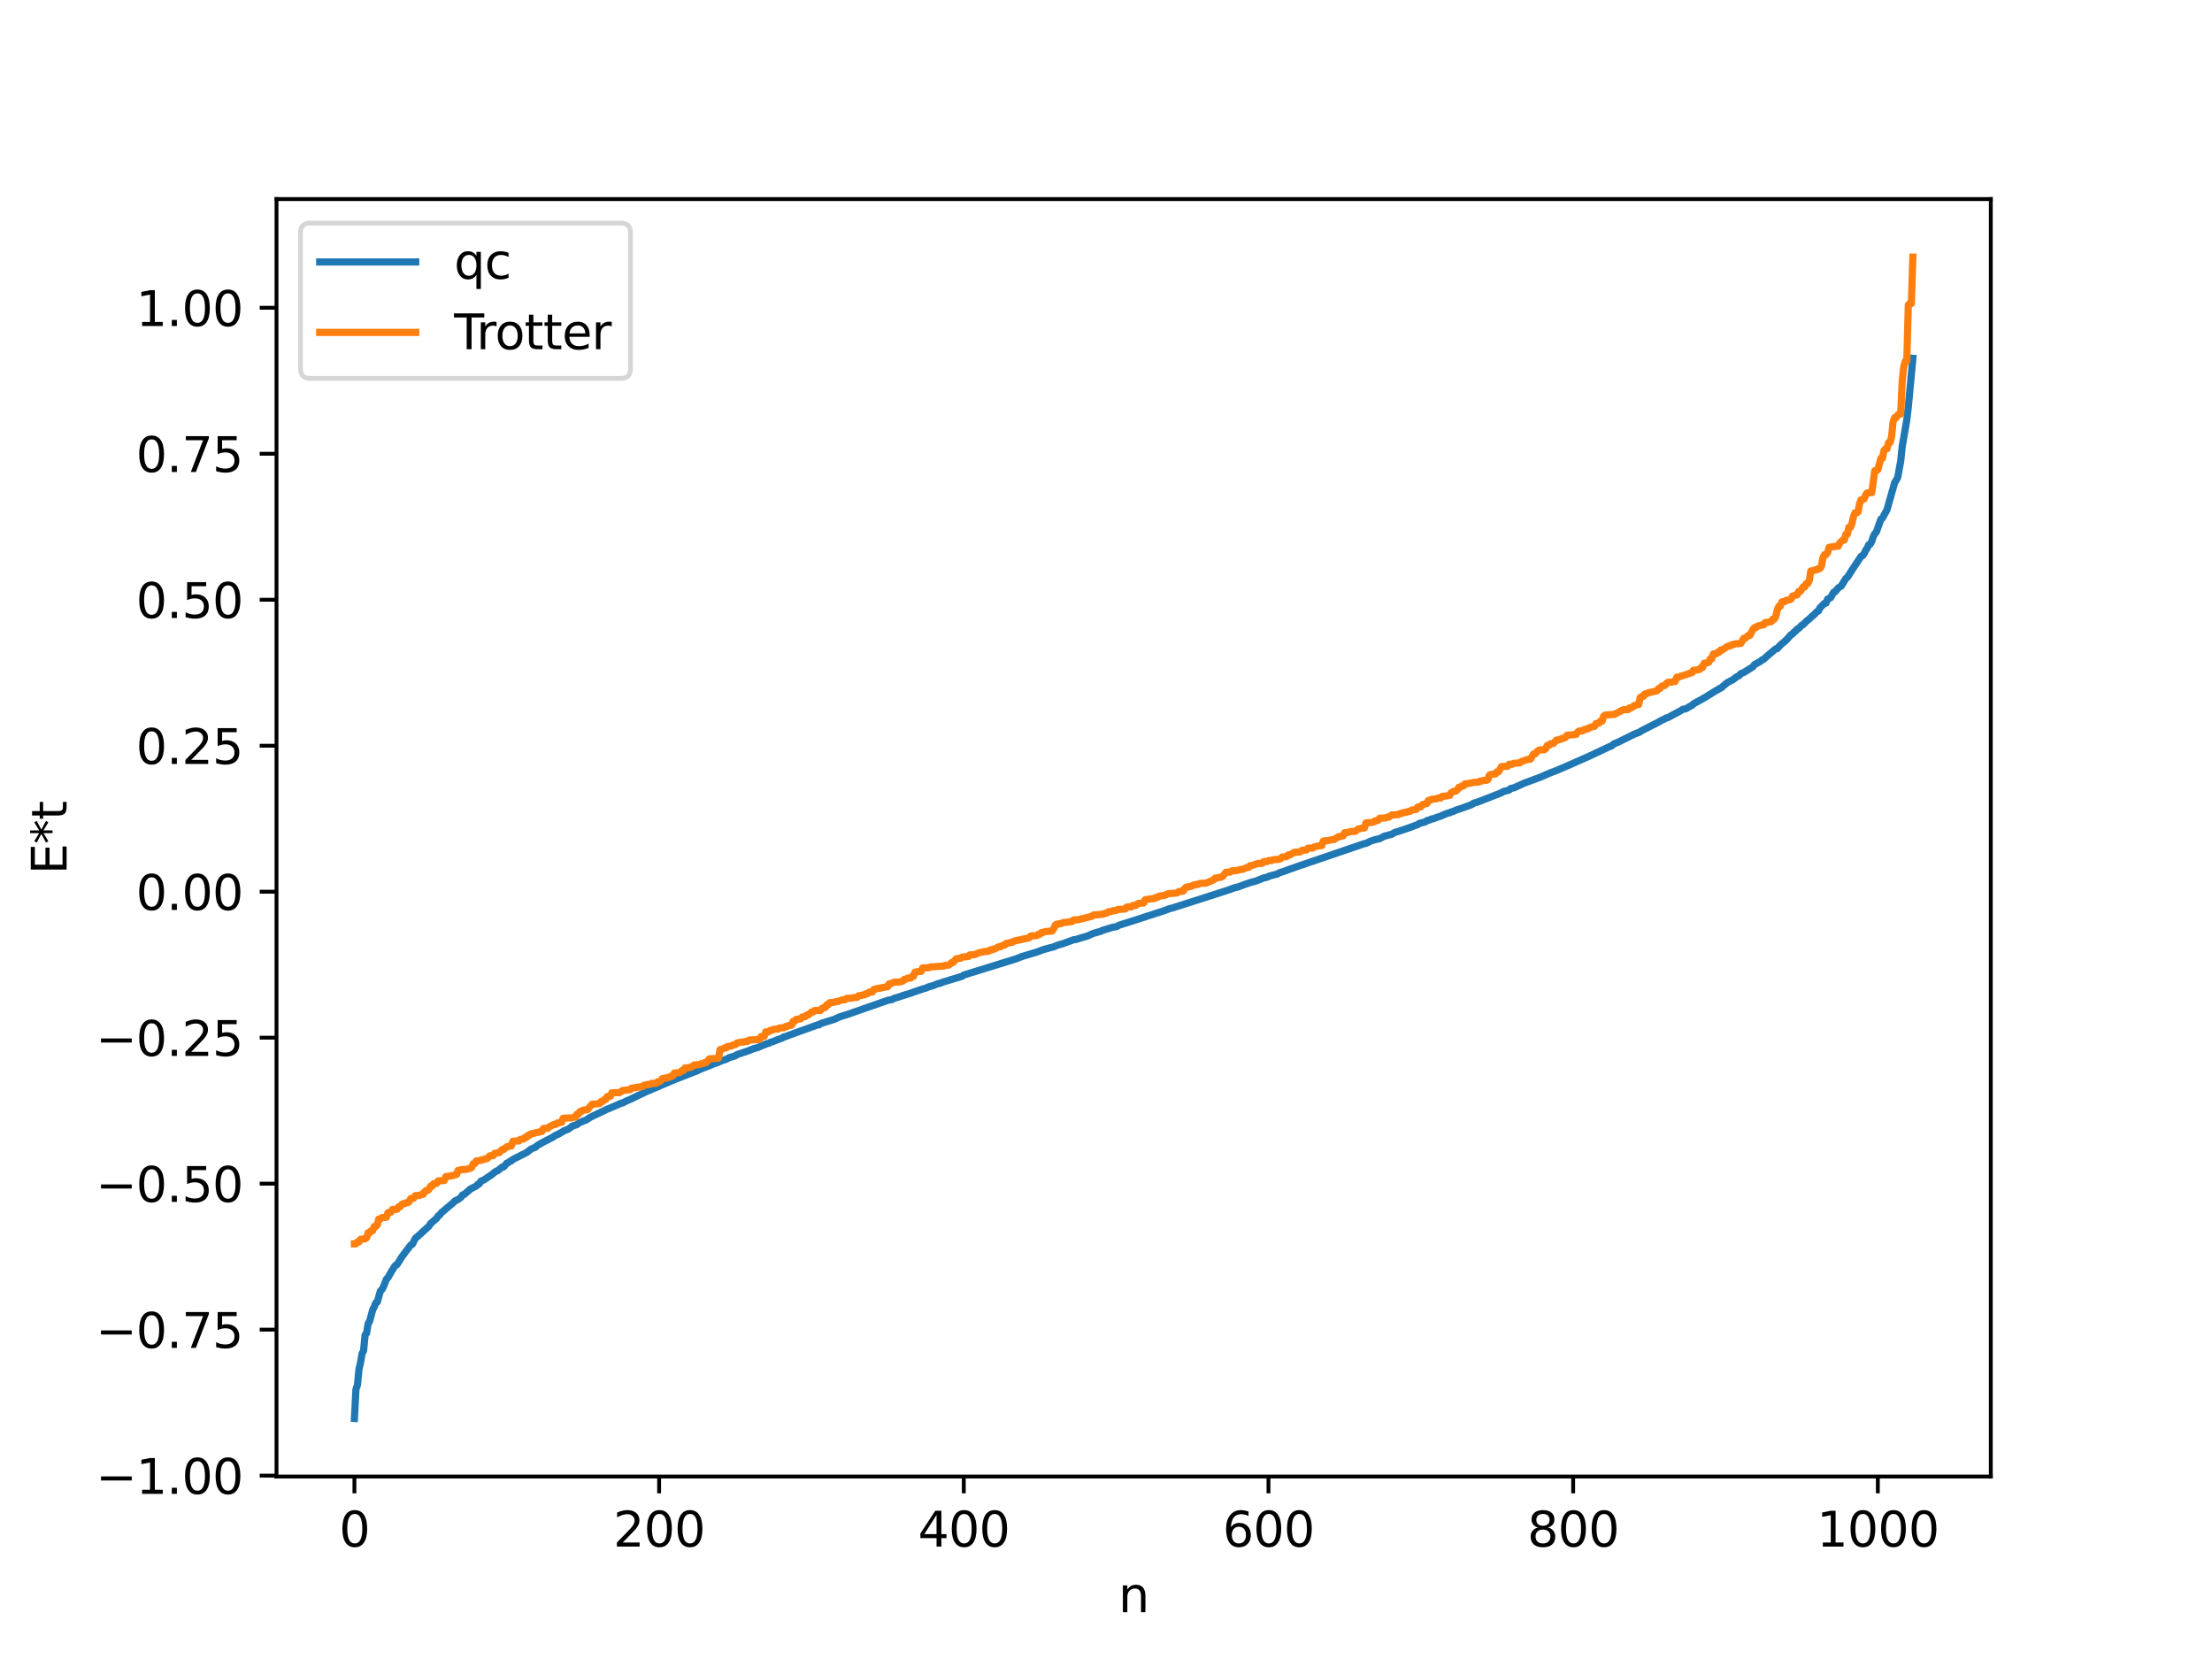 <?xml version="1.0" encoding="utf-8" standalone="no"?>
<!DOCTYPE svg PUBLIC "-//W3C//DTD SVG 1.1//EN"
  "http://www.w3.org/Graphics/SVG/1.1/DTD/svg11.dtd">
<svg xmlns:xlink="http://www.w3.org/1999/xlink" width="460.8pt" height="345.6pt" viewBox="0 0 460.8 345.6" xmlns="http://www.w3.org/2000/svg" version="1.1">
 <defs>
  <style type="text/css">*{stroke-linejoin: round; stroke-linecap: butt}</style>
 </defs>
 <g id="figure_1">
  <g id="patch_1">
   <path d="M 0 345.6 
L 460.8 345.6 
L 460.8 0 
L 0 0 
z
" style="fill: #ffffff"/>
  </g>
  <g id="axes_1">
   <g id="patch_2">
    <path d="M 57.6 307.584 
L 414.72 307.584 
L 414.72 41.472 
L 57.6 41.472 
z
" style="fill: #ffffff"/>
   </g>
   <g id="matplotlib.axis_1">
    <g id="xtick_1">
     <g id="line2d_1">
      <defs>
       <path id="m8818d20303" d="M 0 0 
L 0 3.5 
" style="stroke: #000000; stroke-width: 0.8"/>
      </defs>
      <g>
       <use xlink:href="#m8818d20303" x="73.833" y="307.584" style="stroke: #000000; stroke-width: 0.8"/>
      </g>
     </g>
     <g id="text_1">
      <!-- 0 -->
      <g transform="translate(70.651 322.182) scale(0.1 -0.1)">
       <defs>
        <path id="DejaVuSans-30" d="M 2034 4250 
Q 1547 4250 1301 3770 
Q 1056 3291 1056 2328 
Q 1056 1369 1301 889 
Q 1547 409 2034 409 
Q 2525 409 2770 889 
Q 3016 1369 3016 2328 
Q 3016 3291 2770 3770 
Q 2525 4250 2034 4250 
z
M 2034 4750 
Q 2819 4750 3233 4129 
Q 3647 3509 3647 2328 
Q 3647 1150 3233 529 
Q 2819 -91 2034 -91 
Q 1250 -91 836 529 
Q 422 1150 422 2328 
Q 422 3509 836 4129 
Q 1250 4750 2034 4750 
z
" transform="scale(0.016)"/>
       </defs>
       <use xlink:href="#DejaVuSans-30"/>
      </g>
     </g>
    </g>
    <g id="xtick_2">
     <g id="line2d_2">
      <g>
       <use xlink:href="#m8818d20303" x="137.304" y="307.584" style="stroke: #000000; stroke-width: 0.8"/>
      </g>
     </g>
     <g id="text_2">
      <!-- 200 -->
      <g transform="translate(127.76 322.182) scale(0.1 -0.1)">
       <defs>
        <path id="DejaVuSans-32" d="M 1228 531 
L 3431 531 
L 3431 0 
L 469 0 
L 469 531 
Q 828 903 1448 1529 
Q 2069 2156 2228 2338 
Q 2531 2678 2651 2914 
Q 2772 3150 2772 3378 
Q 2772 3750 2511 3984 
Q 2250 4219 1831 4219 
Q 1534 4219 1204 4116 
Q 875 4013 500 3803 
L 500 4441 
Q 881 4594 1212 4672 
Q 1544 4750 1819 4750 
Q 2544 4750 2975 4387 
Q 3406 4025 3406 3419 
Q 3406 3131 3298 2873 
Q 3191 2616 2906 2266 
Q 2828 2175 2409 1742 
Q 1991 1309 1228 531 
z
" transform="scale(0.016)"/>
       </defs>
       <use xlink:href="#DejaVuSans-32"/>
       <use xlink:href="#DejaVuSans-30" x="63.623"/>
       <use xlink:href="#DejaVuSans-30" x="127.246"/>
      </g>
     </g>
    </g>
    <g id="xtick_3">
     <g id="line2d_3">
      <g>
       <use xlink:href="#m8818d20303" x="200.775" y="307.584" style="stroke: #000000; stroke-width: 0.8"/>
      </g>
     </g>
     <g id="text_3">
      <!-- 400 -->
      <g transform="translate(191.231 322.182) scale(0.1 -0.1)">
       <defs>
        <path id="DejaVuSans-34" d="M 2419 4116 
L 825 1625 
L 2419 1625 
L 2419 4116 
z
M 2253 4666 
L 3047 4666 
L 3047 1625 
L 3713 1625 
L 3713 1100 
L 3047 1100 
L 3047 0 
L 2419 0 
L 2419 1100 
L 313 1100 
L 313 1709 
L 2253 4666 
z
" transform="scale(0.016)"/>
       </defs>
       <use xlink:href="#DejaVuSans-34"/>
       <use xlink:href="#DejaVuSans-30" x="63.623"/>
       <use xlink:href="#DejaVuSans-30" x="127.246"/>
      </g>
     </g>
    </g>
    <g id="xtick_4">
     <g id="line2d_4">
      <g>
       <use xlink:href="#m8818d20303" x="264.246" y="307.584" style="stroke: #000000; stroke-width: 0.8"/>
      </g>
     </g>
     <g id="text_4">
      <!-- 600 -->
      <g transform="translate(254.702 322.182) scale(0.1 -0.1)">
       <defs>
        <path id="DejaVuSans-36" d="M 2113 2584 
Q 1688 2584 1439 2293 
Q 1191 2003 1191 1497 
Q 1191 994 1439 701 
Q 1688 409 2113 409 
Q 2538 409 2786 701 
Q 3034 994 3034 1497 
Q 3034 2003 2786 2293 
Q 2538 2584 2113 2584 
z
M 3366 4563 
L 3366 3988 
Q 3128 4100 2886 4159 
Q 2644 4219 2406 4219 
Q 1781 4219 1451 3797 
Q 1122 3375 1075 2522 
Q 1259 2794 1537 2939 
Q 1816 3084 2150 3084 
Q 2853 3084 3261 2657 
Q 3669 2231 3669 1497 
Q 3669 778 3244 343 
Q 2819 -91 2113 -91 
Q 1303 -91 875 529 
Q 447 1150 447 2328 
Q 447 3434 972 4092 
Q 1497 4750 2381 4750 
Q 2619 4750 2861 4703 
Q 3103 4656 3366 4563 
z
" transform="scale(0.016)"/>
       </defs>
       <use xlink:href="#DejaVuSans-36"/>
       <use xlink:href="#DejaVuSans-30" x="63.623"/>
       <use xlink:href="#DejaVuSans-30" x="127.246"/>
      </g>
     </g>
    </g>
    <g id="xtick_5">
     <g id="line2d_5">
      <g>
       <use xlink:href="#m8818d20303" x="327.717" y="307.584" style="stroke: #000000; stroke-width: 0.8"/>
      </g>
     </g>
     <g id="text_5">
      <!-- 800 -->
      <g transform="translate(318.173 322.182) scale(0.1 -0.1)">
       <defs>
        <path id="DejaVuSans-38" d="M 2034 2216 
Q 1584 2216 1326 1975 
Q 1069 1734 1069 1313 
Q 1069 891 1326 650 
Q 1584 409 2034 409 
Q 2484 409 2743 651 
Q 3003 894 3003 1313 
Q 3003 1734 2745 1975 
Q 2488 2216 2034 2216 
z
M 1403 2484 
Q 997 2584 770 2862 
Q 544 3141 544 3541 
Q 544 4100 942 4425 
Q 1341 4750 2034 4750 
Q 2731 4750 3128 4425 
Q 3525 4100 3525 3541 
Q 3525 3141 3298 2862 
Q 3072 2584 2669 2484 
Q 3125 2378 3379 2068 
Q 3634 1759 3634 1313 
Q 3634 634 3220 271 
Q 2806 -91 2034 -91 
Q 1263 -91 848 271 
Q 434 634 434 1313 
Q 434 1759 690 2068 
Q 947 2378 1403 2484 
z
M 1172 3481 
Q 1172 3119 1398 2916 
Q 1625 2713 2034 2713 
Q 2441 2713 2670 2916 
Q 2900 3119 2900 3481 
Q 2900 3844 2670 4047 
Q 2441 4250 2034 4250 
Q 1625 4250 1398 4047 
Q 1172 3844 1172 3481 
z
" transform="scale(0.016)"/>
       </defs>
       <use xlink:href="#DejaVuSans-38"/>
       <use xlink:href="#DejaVuSans-30" x="63.623"/>
       <use xlink:href="#DejaVuSans-30" x="127.246"/>
      </g>
     </g>
    </g>
    <g id="xtick_6">
     <g id="line2d_6">
      <g>
       <use xlink:href="#m8818d20303" x="391.188" y="307.584" style="stroke: #000000; stroke-width: 0.8"/>
      </g>
     </g>
     <g id="text_6">
      <!-- 1000 -->
      <g transform="translate(378.463 322.182) scale(0.1 -0.1)">
       <defs>
        <path id="DejaVuSans-31" d="M 794 531 
L 1825 531 
L 1825 4091 
L 703 3866 
L 703 4441 
L 1819 4666 
L 2450 4666 
L 2450 531 
L 3481 531 
L 3481 0 
L 794 0 
L 794 531 
z
" transform="scale(0.016)"/>
       </defs>
       <use xlink:href="#DejaVuSans-31"/>
       <use xlink:href="#DejaVuSans-30" x="63.623"/>
       <use xlink:href="#DejaVuSans-30" x="127.246"/>
       <use xlink:href="#DejaVuSans-30" x="190.869"/>
      </g>
     </g>
    </g>
    <g id="text_7">
     <!-- n -->
     <g transform="translate(232.991 335.861) scale(0.1 -0.1)">
      <defs>
       <path id="DejaVuSans-6e" d="M 3513 2113 
L 3513 0 
L 2938 0 
L 2938 2094 
Q 2938 2591 2744 2837 
Q 2550 3084 2163 3084 
Q 1697 3084 1428 2787 
Q 1159 2491 1159 1978 
L 1159 0 
L 581 0 
L 581 3500 
L 1159 3500 
L 1159 2956 
Q 1366 3272 1645 3428 
Q 1925 3584 2291 3584 
Q 2894 3584 3203 3211 
Q 3513 2838 3513 2113 
z
" transform="scale(0.016)"/>
      </defs>
      <use xlink:href="#DejaVuSans-6e"/>
     </g>
    </g>
   </g>
   <g id="matplotlib.axis_2">
    <g id="ytick_1">
     <g id="line2d_7">
      <defs>
       <path id="m21be78adcc" d="M 0 0 
L -3.5 0 
" style="stroke: #000000; stroke-width: 0.8"/>
      </defs>
      <g>
       <use xlink:href="#m21be78adcc" x="57.6" y="307.398" style="stroke: #000000; stroke-width: 0.8"/>
      </g>
     </g>
     <g id="text_8">
      <!-- −1.00 -->
      <g transform="translate(19.955 311.197) scale(0.1 -0.1)">
       <defs>
        <path id="DejaVuSans-2212" d="M 678 2272 
L 4684 2272 
L 4684 1741 
L 678 1741 
L 678 2272 
z
" transform="scale(0.016)"/>
        <path id="DejaVuSans-2e" d="M 684 794 
L 1344 794 
L 1344 0 
L 684 0 
L 684 794 
z
" transform="scale(0.016)"/>
       </defs>
       <use xlink:href="#DejaVuSans-2212"/>
       <use xlink:href="#DejaVuSans-31" x="83.789"/>
       <use xlink:href="#DejaVuSans-2e" x="147.412"/>
       <use xlink:href="#DejaVuSans-30" x="179.199"/>
       <use xlink:href="#DejaVuSans-30" x="242.822"/>
      </g>
     </g>
    </g>
    <g id="ytick_2">
     <g id="line2d_8">
      <g>
       <use xlink:href="#m21be78adcc" x="57.6" y="276.988" style="stroke: #000000; stroke-width: 0.8"/>
      </g>
     </g>
     <g id="text_9">
      <!-- −0.75 -->
      <g transform="translate(19.955 280.787) scale(0.1 -0.1)">
       <defs>
        <path id="DejaVuSans-37" d="M 525 4666 
L 3525 4666 
L 3525 4397 
L 1831 0 
L 1172 0 
L 2766 4134 
L 525 4134 
L 525 4666 
z
" transform="scale(0.016)"/>
        <path id="DejaVuSans-35" d="M 691 4666 
L 3169 4666 
L 3169 4134 
L 1269 4134 
L 1269 2991 
Q 1406 3038 1543 3061 
Q 1681 3084 1819 3084 
Q 2600 3084 3056 2656 
Q 3513 2228 3513 1497 
Q 3513 744 3044 326 
Q 2575 -91 1722 -91 
Q 1428 -91 1123 -41 
Q 819 9 494 109 
L 494 744 
Q 775 591 1075 516 
Q 1375 441 1709 441 
Q 2250 441 2565 725 
Q 2881 1009 2881 1497 
Q 2881 1984 2565 2268 
Q 2250 2553 1709 2553 
Q 1456 2553 1204 2497 
Q 953 2441 691 2322 
L 691 4666 
z
" transform="scale(0.016)"/>
       </defs>
       <use xlink:href="#DejaVuSans-2212"/>
       <use xlink:href="#DejaVuSans-30" x="83.789"/>
       <use xlink:href="#DejaVuSans-2e" x="147.412"/>
       <use xlink:href="#DejaVuSans-37" x="179.199"/>
       <use xlink:href="#DejaVuSans-35" x="242.822"/>
      </g>
     </g>
    </g>
    <g id="ytick_3">
     <g id="line2d_9">
      <g>
       <use xlink:href="#m21be78adcc" x="57.6" y="246.577" style="stroke: #000000; stroke-width: 0.8"/>
      </g>
     </g>
     <g id="text_10">
      <!-- −0.50 -->
      <g transform="translate(19.955 250.377) scale(0.1 -0.1)">
       <use xlink:href="#DejaVuSans-2212"/>
       <use xlink:href="#DejaVuSans-30" x="83.789"/>
       <use xlink:href="#DejaVuSans-2e" x="147.412"/>
       <use xlink:href="#DejaVuSans-35" x="179.199"/>
       <use xlink:href="#DejaVuSans-30" x="242.822"/>
      </g>
     </g>
    </g>
    <g id="ytick_4">
     <g id="line2d_10">
      <g>
       <use xlink:href="#m21be78adcc" x="57.6" y="216.167" style="stroke: #000000; stroke-width: 0.8"/>
      </g>
     </g>
     <g id="text_11">
      <!-- −0.25 -->
      <g transform="translate(19.955 219.966) scale(0.1 -0.1)">
       <use xlink:href="#DejaVuSans-2212"/>
       <use xlink:href="#DejaVuSans-30" x="83.789"/>
       <use xlink:href="#DejaVuSans-2e" x="147.412"/>
       <use xlink:href="#DejaVuSans-32" x="179.199"/>
       <use xlink:href="#DejaVuSans-35" x="242.822"/>
      </g>
     </g>
    </g>
    <g id="ytick_5">
     <g id="line2d_11">
      <g>
       <use xlink:href="#m21be78adcc" x="57.6" y="185.757" style="stroke: #000000; stroke-width: 0.8"/>
      </g>
     </g>
     <g id="text_12">
      <!-- 0.00 -->
      <g transform="translate(28.334 189.556) scale(0.1 -0.1)">
       <use xlink:href="#DejaVuSans-30"/>
       <use xlink:href="#DejaVuSans-2e" x="63.623"/>
       <use xlink:href="#DejaVuSans-30" x="95.41"/>
       <use xlink:href="#DejaVuSans-30" x="159.033"/>
      </g>
     </g>
    </g>
    <g id="ytick_6">
     <g id="line2d_12">
      <g>
       <use xlink:href="#m21be78adcc" x="57.6" y="155.347" style="stroke: #000000; stroke-width: 0.8"/>
      </g>
     </g>
     <g id="text_13">
      <!-- 0.25 -->
      <g transform="translate(28.334 159.146) scale(0.1 -0.1)">
       <use xlink:href="#DejaVuSans-30"/>
       <use xlink:href="#DejaVuSans-2e" x="63.623"/>
       <use xlink:href="#DejaVuSans-32" x="95.41"/>
       <use xlink:href="#DejaVuSans-35" x="159.033"/>
      </g>
     </g>
    </g>
    <g id="ytick_7">
     <g id="line2d_13">
      <g>
       <use xlink:href="#m21be78adcc" x="57.6" y="124.936" style="stroke: #000000; stroke-width: 0.8"/>
      </g>
     </g>
     <g id="text_14">
      <!-- 0.50 -->
      <g transform="translate(28.334 128.736) scale(0.1 -0.1)">
       <use xlink:href="#DejaVuSans-30"/>
       <use xlink:href="#DejaVuSans-2e" x="63.623"/>
       <use xlink:href="#DejaVuSans-35" x="95.41"/>
       <use xlink:href="#DejaVuSans-30" x="159.033"/>
      </g>
     </g>
    </g>
    <g id="ytick_8">
     <g id="line2d_14">
      <g>
       <use xlink:href="#m21be78adcc" x="57.6" y="94.526" style="stroke: #000000; stroke-width: 0.8"/>
      </g>
     </g>
     <g id="text_15">
      <!-- 0.75 -->
      <g transform="translate(28.334 98.325) scale(0.1 -0.1)">
       <use xlink:href="#DejaVuSans-30"/>
       <use xlink:href="#DejaVuSans-2e" x="63.623"/>
       <use xlink:href="#DejaVuSans-37" x="95.41"/>
       <use xlink:href="#DejaVuSans-35" x="159.033"/>
      </g>
     </g>
    </g>
    <g id="ytick_9">
     <g id="line2d_15">
      <g>
       <use xlink:href="#m21be78adcc" x="57.6" y="64.116" style="stroke: #000000; stroke-width: 0.8"/>
      </g>
     </g>
     <g id="text_16">
      <!-- 1.00 -->
      <g transform="translate(28.334 67.915) scale(0.1 -0.1)">
       <use xlink:href="#DejaVuSans-31"/>
       <use xlink:href="#DejaVuSans-2e" x="63.623"/>
       <use xlink:href="#DejaVuSans-30" x="95.41"/>
       <use xlink:href="#DejaVuSans-30" x="159.033"/>
      </g>
     </g>
    </g>
    <g id="text_17">
     <!-- E*t -->
     <g transform="translate(13.875 182.148) rotate(-90) scale(0.1 -0.1)">
      <defs>
       <path id="DejaVuSans-45" d="M 628 4666 
L 3578 4666 
L 3578 4134 
L 1259 4134 
L 1259 2753 
L 3481 2753 
L 3481 2222 
L 1259 2222 
L 1259 531 
L 3634 531 
L 3634 0 
L 628 0 
L 628 4666 
z
" transform="scale(0.016)"/>
       <path id="DejaVuSans-2a" d="M 3009 3897 
L 1888 3291 
L 3009 2681 
L 2828 2375 
L 1778 3009 
L 1778 1831 
L 1422 1831 
L 1422 3009 
L 372 2375 
L 191 2681 
L 1313 3291 
L 191 3897 
L 372 4206 
L 1422 3572 
L 1422 4750 
L 1778 4750 
L 1778 3572 
L 2828 4206 
L 3009 3897 
z
" transform="scale(0.016)"/>
       <path id="DejaVuSans-74" d="M 1172 4494 
L 1172 3500 
L 2356 3500 
L 2356 3053 
L 1172 3053 
L 1172 1153 
Q 1172 725 1289 603 
Q 1406 481 1766 481 
L 2356 481 
L 2356 0 
L 1766 0 
Q 1100 0 847 248 
Q 594 497 594 1153 
L 594 3053 
L 172 3053 
L 172 3500 
L 594 3500 
L 594 4494 
L 1172 4494 
z
" transform="scale(0.016)"/>
      </defs>
      <use xlink:href="#DejaVuSans-45"/>
      <use xlink:href="#DejaVuSans-2a" x="63.184"/>
      <use xlink:href="#DejaVuSans-74" x="113.184"/>
     </g>
    </g>
   </g>
   <g id="line2d_16">
    <path d="M 73.833 295.488 
L 74.15 289.421 
L 74.467 288.513 
L 74.785 285.218 
L 75.102 283.874 
L 75.42 281.974 
L 75.737 281.408 
L 76.054 278.111 
L 76.372 277.697 
L 76.689 275.721 
L 77.006 275.219 
L 77.641 272.854 
L 77.958 272.258 
L 78.276 271.42 
L 78.593 271.249 
L 79.228 268.966 
L 79.545 268.667 
L 79.862 268.101 
L 80.497 266.482 
L 80.815 266.153 
L 81.449 265.038 
L 82.084 264.009 
L 82.401 263.58 
L 82.719 263.418 
L 83.671 261.89 
L 84.305 261.02 
L 85.575 259.361 
L 85.892 259.207 
L 86.527 257.963 
L 87.162 257.435 
L 89.383 255.405 
L 89.7 254.89 
L 90.97 253.796 
L 91.287 253.288 
L 91.605 253.102 
L 91.922 252.647 
L 94.461 250.512 
L 94.778 250.168 
L 95.413 249.877 
L 96.048 249.412 
L 96.365 248.916 
L 96.682 248.833 
L 97.634 248.027 
L 97.952 247.715 
L 98.904 247.229 
L 99.221 247.074 
L 99.539 246.717 
L 99.856 246.601 
L 100.173 246.068 
L 100.808 245.803 
L 102.395 244.729 
L 103.029 244.213 
L 103.347 243.979 
L 103.664 243.893 
L 104.616 243.117 
L 104.934 243.085 
L 105.568 242.314 
L 105.886 242.2 
L 106.203 241.934 
L 106.52 241.845 
L 106.838 241.532 
L 109.694 240.095 
L 110.646 239.368 
L 111.598 238.959 
L 111.915 238.63 
L 112.867 238.088 
L 115.089 236.93 
L 115.724 236.52 
L 116.358 236.24 
L 117.628 235.503 
L 118.262 235.283 
L 118.897 234.862 
L 119.215 234.577 
L 120.167 234.28 
L 120.801 233.829 
L 121.753 233.441 
L 122.071 233.331 
L 123.023 232.715 
L 126.514 231.057 
L 127.148 230.805 
L 129.37 229.832 
L 129.687 229.78 
L 130.639 229.274 
L 131.274 229.018 
L 133.496 227.959 
L 134.448 227.496 
L 140.477 224.914 
L 145.238 223.064 
L 145.872 222.749 
L 147.777 222.01 
L 149.046 221.461 
L 149.363 221.406 
L 150.315 220.979 
L 151.267 220.676 
L 151.902 220.33 
L 153.172 219.952 
L 153.489 219.708 
L 156.028 218.853 
L 156.98 218.46 
L 157.932 218.195 
L 158.567 217.896 
L 159.201 217.663 
L 159.836 217.383 
L 160.153 217.337 
L 160.471 217.139 
L 161.105 216.95 
L 162.058 216.56 
L 163.01 216.224 
L 163.327 215.985 
L 163.644 215.949 
L 164.279 215.689 
L 169.357 213.847 
L 170.309 213.515 
L 170.626 213.484 
L 170.943 213.231 
L 173.8 212.345 
L 174.752 211.892 
L 175.704 211.574 
L 176.339 211.396 
L 184.907 208.396 
L 185.859 208.214 
L 186.177 208.004 
L 187.129 207.723 
L 188.398 207.294 
L 189.35 207.006 
L 192.206 206.02 
L 192.841 205.849 
L 193.476 205.572 
L 194.428 205.313 
L 195.38 204.912 
L 195.697 204.889 
L 196.332 204.619 
L 200.458 203.362 
L 200.775 203.114 
L 211.565 199.775 
L 212.834 199.275 
L 216.008 198.33 
L 217.277 197.842 
L 218.864 197.401 
L 219.499 197.247 
L 220.134 196.966 
L 220.768 196.757 
L 221.403 196.591 
L 223.624 195.779 
L 224.259 195.681 
L 224.894 195.468 
L 226.481 195.008 
L 227.75 194.446 
L 229.02 194.086 
L 229.337 194.006 
L 229.654 193.809 
L 230.289 193.627 
L 230.924 193.427 
L 231.876 193.146 
L 232.51 193.072 
L 233.145 192.729 
L 237.271 191.427 
L 238.223 191.105 
L 242.666 189.667 
L 243.618 189.293 
L 244.253 189.143 
L 255.36 185.581 
L 256.312 185.252 
L 257.264 184.909 
L 257.899 184.773 
L 259.486 184.182 
L 260.755 183.759 
L 261.39 183.625 
L 263.294 182.877 
L 263.929 182.737 
L 264.563 182.461 
L 266.15 182.058 
L 266.467 181.834 
L 267.42 181.53 
L 268.372 181.177 
L 270.593 180.391 
L 284.239 175.739 
L 284.557 175.699 
L 285.509 175.225 
L 286.461 174.912 
L 287.413 174.709 
L 288.365 174.201 
L 289 174.032 
L 289.952 173.78 
L 290.586 173.406 
L 291.539 173.122 
L 293.76 172.369 
L 295.029 171.884 
L 295.347 171.784 
L 295.664 171.522 
L 296.934 171.213 
L 297.251 170.944 
L 297.886 170.797 
L 298.203 170.598 
L 298.52 170.587 
L 299.155 170.332 
L 300.107 170.016 
L 301.059 169.598 
L 301.694 169.35 
L 302.011 169.324 
L 302.329 169.132 
L 302.646 169.076 
L 303.281 168.766 
L 304.233 168.467 
L 306.454 167.663 
L 307.089 167.282 
L 307.724 167.118 
L 312.801 165.136 
L 313.119 164.917 
L 314.388 164.566 
L 314.705 164.254 
L 315.34 164.133 
L 317.562 163.128 
L 319.466 162.427 
L 321.053 161.831 
L 322.322 161.265 
L 323.274 160.875 
L 323.909 160.65 
L 327.082 159.291 
L 331.208 157.46 
L 335.334 155.514 
L 335.651 155.43 
L 336.286 154.918 
L 336.92 154.684 
L 340.411 152.964 
L 341.046 152.694 
L 341.363 152.622 
L 341.998 152.207 
L 345.489 150.433 
L 346.124 150.063 
L 346.758 149.784 
L 347.076 149.562 
L 347.393 149.516 
L 349.932 148.156 
L 350.567 147.757 
L 351.201 147.659 
L 352.153 147.075 
L 352.471 146.957 
L 352.788 146.61 
L 355.01 145.398 
L 357.548 143.819 
L 357.866 143.687 
L 358.183 143.431 
L 358.5 143.335 
L 359.77 142.236 
L 361.039 141.574 
L 361.674 141.051 
L 362.309 140.739 
L 362.626 140.347 
L 363.261 140.09 
L 365.165 138.9 
L 365.482 138.457 
L 366.752 137.761 
L 367.069 137.458 
L 367.386 137.357 
L 368.021 136.76 
L 369.925 135.162 
L 370.243 135.11 
L 370.877 134.393 
L 372.147 133.306 
L 373.099 132.226 
L 373.416 132.06 
L 373.734 131.68 
L 374.051 131.476 
L 374.368 131.062 
L 374.686 130.928 
L 375.32 130.263 
L 375.638 130.115 
L 376.272 129.443 
L 376.907 128.934 
L 377.542 128.328 
L 377.859 128.088 
L 378.494 127.408 
L 378.811 127.279 
L 379.129 126.625 
L 380.081 125.686 
L 380.398 125.627 
L 380.715 124.807 
L 381.35 124.513 
L 381.985 123.367 
L 382.302 123.256 
L 382.937 122.481 
L 383.572 122.077 
L 384.524 120.507 
L 384.841 120.267 
L 385.793 118.77 
L 387.697 115.897 
L 388.015 115.749 
L 388.332 115.331 
L 388.649 114.629 
L 388.967 114.22 
L 389.284 113.495 
L 389.601 113.355 
L 389.919 112.787 
L 390.236 111.789 
L 390.553 111.194 
L 390.871 110.847 
L 391.823 108.152 
L 392.14 107.939 
L 393.092 106.201 
L 394.679 100.585 
L 395.314 99.505 
L 395.948 96.07 
L 396.266 93.022 
L 397.218 87.489 
L 397.535 84.753 
L 398.487 74.644 
L 398.487 74.644 
" clip-path="url(#pe0d792c666)" style="fill: none; stroke: #1f77b4; stroke-width: 1.5; stroke-linecap: square"/>
   </g>
   <g id="line2d_17">
    <path d="M 73.833 259.111 
L 74.15 259.111 
L 74.467 258.715 
L 74.785 258.715 
L 75.102 258.173 
L 76.054 258.071 
L 76.372 257.859 
L 76.689 256.806 
L 77.006 256.806 
L 77.324 256.369 
L 77.641 256.369 
L 77.958 255.493 
L 78.276 255.493 
L 78.593 255.179 
L 78.91 253.952 
L 79.228 253.952 
L 79.545 253.645 
L 80.497 253.579 
L 80.815 252.622 
L 81.449 252.504 
L 81.767 251.937 
L 82.719 251.923 
L 83.036 251.391 
L 83.353 251.391 
L 83.671 250.93 
L 83.988 250.744 
L 84.305 250.744 
L 84.623 250.538 
L 84.94 250.538 
L 85.258 250.298 
L 85.575 249.668 
L 86.21 249.598 
L 86.527 249.073 
L 87.479 249.007 
L 87.796 248.812 
L 88.114 248.812 
L 88.431 248.301 
L 88.748 248.008 
L 89.066 248.008 
L 89.383 247.731 
L 89.7 247.097 
L 90.018 247.097 
L 90.335 246.592 
L 90.97 246.513 
L 91.287 246.002 
L 92.557 245.922 
L 92.874 245.105 
L 93.826 245.002 
L 94.143 244.878 
L 94.461 244.878 
L 94.778 244.682 
L 95.096 244.682 
L 95.413 243.848 
L 95.73 243.848 
L 96.048 243.65 
L 97 243.613 
L 97.952 243.399 
L 98.269 243.174 
L 98.586 242.414 
L 98.904 242.414 
L 99.221 241.831 
L 100.173 241.736 
L 100.491 241.56 
L 100.808 241.56 
L 101.125 241.381 
L 101.443 241.381 
L 102.077 240.766 
L 102.712 240.756 
L 103.029 240.257 
L 103.347 240.257 
L 103.664 240.132 
L 103.981 240.132 
L 104.616 239.452 
L 104.934 239.452 
L 105.568 238.888 
L 105.886 238.888 
L 106.203 238.714 
L 106.52 238.714 
L 106.838 237.743 
L 107.79 237.68 
L 108.107 237.68 
L 108.424 237.336 
L 109.059 237.291 
L 109.377 236.936 
L 109.694 236.936 
L 110.011 236.476 
L 110.329 236.476 
L 110.646 236.174 
L 111.281 236.084 
L 111.598 235.956 
L 112.233 235.872 
L 112.55 235.722 
L 112.867 235.722 
L 113.185 235.089 
L 114.137 235.039 
L 114.454 234.7 
L 115.406 234.247 
L 115.724 234.247 
L 116.041 233.957 
L 116.358 233.957 
L 116.676 233.806 
L 116.993 233.806 
L 117.31 232.958 
L 119.215 232.856 
L 119.532 232.726 
L 119.849 232.726 
L 120.167 232.121 
L 120.484 232.121 
L 120.801 231.556 
L 121.119 231.556 
L 121.436 231.271 
L 122.388 231.163 
L 123.34 230.034 
L 124.927 229.89 
L 125.244 229.449 
L 125.562 229.449 
L 125.879 229.05 
L 126.196 229.05 
L 126.514 228.421 
L 127.148 228.381 
L 127.466 227.634 
L 129.053 227.621 
L 129.687 227.174 
L 131.274 226.992 
L 131.591 226.675 
L 132.226 226.597 
L 133.813 226.352 
L 134.13 226.076 
L 134.448 226.076 
L 134.765 225.921 
L 135.4 225.899 
L 135.717 225.684 
L 136.669 225.681 
L 136.986 225.361 
L 137.304 225.361 
L 137.621 225.173 
L 137.939 224.725 
L 138.573 224.586 
L 138.891 224.586 
L 139.208 224.395 
L 139.525 224.395 
L 139.843 224.159 
L 140.16 224.159 
L 140.477 223.524 
L 141.429 223.472 
L 141.747 223.346 
L 142.064 223.011 
L 142.381 223.011 
L 142.699 222.468 
L 143.334 222.467 
L 143.651 222.333 
L 143.968 222.333 
L 144.603 221.86 
L 145.555 221.784 
L 146.19 221.567 
L 146.507 221.567 
L 146.824 221.325 
L 147.142 221.325 
L 147.777 220.578 
L 149.363 220.488 
L 149.681 220.426 
L 149.998 218.653 
L 150.315 218.653 
L 150.95 218.294 
L 151.267 218.294 
L 151.585 217.98 
L 152.22 217.941 
L 152.854 217.628 
L 153.172 217.628 
L 153.489 217.291 
L 154.441 217.092 
L 154.758 217.092 
L 155.393 216.95 
L 155.71 216.95 
L 156.028 216.666 
L 158.249 216.522 
L 158.567 215.918 
L 159.201 215.909 
L 159.519 214.957 
L 160.153 214.93 
L 160.471 214.648 
L 160.788 214.644 
L 161.105 214.424 
L 162.058 214.381 
L 162.375 214.14 
L 163.327 214.093 
L 163.644 213.84 
L 163.962 213.84 
L 164.279 213.641 
L 164.596 213.641 
L 164.914 213.513 
L 165.231 212.761 
L 165.548 212.761 
L 165.866 212.342 
L 166.818 212.251 
L 167.135 211.857 
L 167.77 211.769 
L 168.087 211.424 
L 168.405 211.424 
L 169.039 210.827 
L 169.357 210.827 
L 169.674 210.512 
L 170.943 210.486 
L 171.261 210.036 
L 171.578 209.907 
L 171.896 209.907 
L 172.213 209.322 
L 172.53 209.322 
L 172.848 208.873 
L 173.8 208.788 
L 174.117 208.658 
L 174.434 208.658 
L 175.386 208.307 
L 176.021 208.259 
L 176.339 207.982 
L 177.291 207.931 
L 177.925 207.822 
L 178.56 207.765 
L 178.877 207.418 
L 179.512 207.366 
L 179.829 207.227 
L 180.147 207.227 
L 180.464 206.973 
L 180.781 206.973 
L 181.099 206.671 
L 181.734 206.649 
L 182.051 206.114 
L 183.003 205.876 
L 183.32 205.876 
L 183.955 205.689 
L 184.272 205.689 
L 184.59 205.551 
L 184.907 205.551 
L 185.224 204.942 
L 185.542 204.942 
L 186.177 204.624 
L 187.446 204.562 
L 188.081 204.376 
L 188.398 204.005 
L 188.715 204.005 
L 189.033 203.772 
L 189.667 203.763 
L 189.985 203.392 
L 190.302 203.392 
L 190.62 202.512 
L 191.254 202.406 
L 191.889 202.362 
L 192.206 201.639 
L 193.476 201.598 
L 193.793 201.438 
L 195.38 201.33 
L 196.649 201.237 
L 196.967 201.079 
L 197.601 201.055 
L 197.919 200.862 
L 198.236 200.509 
L 198.553 200.509 
L 199.188 199.733 
L 199.505 199.733 
L 199.823 199.607 
L 200.14 199.607 
L 200.458 199.374 
L 201.727 199.267 
L 202.044 198.919 
L 202.996 198.88 
L 203.948 198.478 
L 205.218 198.207 
L 205.853 198.182 
L 206.17 197.931 
L 206.487 197.931 
L 206.805 197.724 
L 207.122 197.724 
L 208.074 197.225 
L 208.391 197.225 
L 209.026 196.869 
L 209.343 196.869 
L 209.661 196.51 
L 210.296 196.432 
L 210.613 196.283 
L 210.93 196.283 
L 211.248 196.039 
L 214.421 195.36 
L 214.739 194.976 
L 216.008 194.888 
L 216.325 194.621 
L 216.643 194.621 
L 216.96 194.265 
L 217.277 194.265 
L 217.595 194.105 
L 219.181 193.94 
L 219.499 193.484 
L 219.816 192.744 
L 220.134 192.522 
L 220.451 192.522 
L 220.768 192.391 
L 221.086 192.391 
L 221.403 192.217 
L 223.307 191.977 
L 223.624 191.657 
L 224.577 191.604 
L 227.433 190.889 
L 227.75 190.605 
L 229.02 190.527 
L 229.654 190.417 
L 229.972 190.406 
L 230.289 190.206 
L 230.606 190.206 
L 230.924 189.928 
L 231.558 189.865 
L 231.876 189.726 
L 232.51 189.682 
L 232.828 189.47 
L 234.415 189.36 
L 234.732 188.946 
L 235.684 188.917 
L 236.001 188.623 
L 236.636 188.603 
L 236.953 188.294 
L 237.271 188.172 
L 238.223 188.122 
L 238.54 187.441 
L 239.175 187.338 
L 240.127 187.198 
L 240.444 187.198 
L 240.762 186.962 
L 241.079 186.962 
L 241.396 186.698 
L 242.666 186.507 
L 243.3 186.186 
L 245.205 186.013 
L 245.522 185.752 
L 246.157 185.65 
L 246.474 185.63 
L 246.791 185.087 
L 247.109 184.817 
L 247.426 184.817 
L 247.743 184.68 
L 248.061 184.68 
L 248.696 184.345 
L 249.013 184.345 
L 249.33 184.212 
L 249.648 184.212 
L 249.965 184.026 
L 251.234 183.972 
L 252.821 183.299 
L 253.139 182.919 
L 253.456 182.919 
L 254.091 182.739 
L 254.408 182.739 
L 254.725 182.554 
L 255.36 181.723 
L 256.312 181.661 
L 256.629 181.4 
L 257.581 181.367 
L 258.534 181.107 
L 258.851 181.107 
L 259.803 180.694 
L 260.12 180.694 
L 260.438 180.321 
L 260.755 180.321 
L 262.024 179.881 
L 262.977 179.844 
L 263.294 179.481 
L 263.929 179.479 
L 264.246 179.261 
L 264.881 179.256 
L 265.198 179.098 
L 266.467 179.014 
L 266.785 178.87 
L 267.102 178.546 
L 268.054 178.448 
L 268.372 178.09 
L 268.689 178.09 
L 269.324 177.718 
L 269.641 177.551 
L 270.593 177.476 
L 270.91 177.433 
L 271.228 177.136 
L 272.18 177.05 
L 272.497 176.684 
L 273.449 176.668 
L 273.767 176.424 
L 274.719 176.218 
L 275.353 176.148 
L 275.671 175.207 
L 276.623 175.111 
L 277.575 174.89 
L 277.892 174.89 
L 278.844 174.291 
L 279.162 174.291 
L 279.479 174.127 
L 279.796 174.127 
L 280.114 173.472 
L 280.748 173.423 
L 281.066 173.303 
L 281.7 173.209 
L 282.335 173.191 
L 282.97 172.669 
L 283.287 172.669 
L 283.605 172.528 
L 284.239 172.473 
L 284.557 171.425 
L 285.826 171.316 
L 286.143 171.241 
L 286.461 170.989 
L 286.778 170.989 
L 287.096 170.877 
L 287.413 170.451 
L 288.682 170.389 
L 289 170.228 
L 289.317 170.228 
L 289.952 169.76 
L 291.221 169.712 
L 291.539 169.504 
L 291.856 169.504 
L 292.173 169.321 
L 292.491 169.321 
L 292.808 169.177 
L 293.125 169.177 
L 293.443 169.012 
L 293.76 169.012 
L 294.077 168.749 
L 295.029 168.61 
L 295.347 168.102 
L 295.981 168.079 
L 296.299 167.63 
L 297.251 167.368 
L 297.568 166.742 
L 297.886 166.742 
L 298.203 166.52 
L 299.155 166.415 
L 299.472 166.26 
L 300.107 166.237 
L 300.424 165.905 
L 301.377 165.804 
L 302.011 165.699 
L 302.329 165.101 
L 302.963 164.804 
L 303.281 164.804 
L 303.598 164.526 
L 303.915 164.004 
L 304.233 164.004 
L 304.55 163.722 
L 304.867 163.722 
L 305.185 163.283 
L 305.502 163.283 
L 306.137 163.17 
L 307.089 162.975 
L 308.041 162.92 
L 308.358 162.706 
L 308.676 162.706 
L 308.993 162.583 
L 309.628 162.566 
L 309.945 162.42 
L 310.262 161.487 
L 310.58 161.317 
L 311.532 161.239 
L 311.849 160.773 
L 312.167 160.773 
L 312.801 159.684 
L 314.071 159.631 
L 314.388 159.209 
L 315.023 159.201 
L 315.34 159.02 
L 316.61 158.918 
L 316.927 158.641 
L 318.514 158.14 
L 318.831 158.14 
L 319.466 157.063 
L 319.783 157.063 
L 320.418 156.356 
L 320.735 156.211 
L 321.687 156.198 
L 322.005 155.988 
L 322.322 155.298 
L 322.639 155.298 
L 322.957 154.952 
L 323.591 154.894 
L 324.226 154.177 
L 324.543 154.177 
L 324.861 154.017 
L 325.178 154.017 
L 325.496 153.794 
L 325.813 153.794 
L 326.13 153.598 
L 326.448 153.166 
L 327.4 153.087 
L 328.352 152.976 
L 328.669 152.494 
L 328.986 152.276 
L 329.621 152.257 
L 329.939 152.007 
L 330.256 152.007 
L 330.573 151.804 
L 330.891 151.804 
L 331.208 151.538 
L 332.16 151.307 
L 332.477 150.724 
L 333.112 150.641 
L 333.429 150.215 
L 333.747 150.215 
L 334.064 149.208 
L 334.381 148.967 
L 336.286 148.823 
L 338.19 147.838 
L 339.142 147.826 
L 339.459 147.465 
L 339.777 147.465 
L 340.094 147.317 
L 340.411 146.957 
L 340.729 146.957 
L 341.046 146.775 
L 341.363 146.775 
L 341.681 145.321 
L 341.998 145.078 
L 342.315 145.078 
L 342.633 144.567 
L 342.95 144.567 
L 343.267 144.35 
L 345.172 143.918 
L 345.489 143.448 
L 345.806 143.448 
L 346.124 142.988 
L 346.441 142.828 
L 346.758 142.828 
L 347.393 142.162 
L 348.345 142.089 
L 348.662 141.964 
L 348.98 141.964 
L 349.297 141.061 
L 349.615 141.061 
L 352.471 140.113 
L 352.788 139.621 
L 353.423 139.61 
L 353.74 139.467 
L 354.058 139.467 
L 354.375 139.043 
L 354.692 139.043 
L 355.01 138.166 
L 355.644 138.075 
L 355.962 137.971 
L 356.279 137.237 
L 356.596 137.237 
L 356.914 136.242 
L 357.548 136.171 
L 357.866 135.832 
L 358.183 135.832 
L 358.5 135.373 
L 358.818 135.373 
L 359.77 134.72 
L 360.087 134.584 
L 360.405 134.584 
L 360.722 134.303 
L 361.039 134.303 
L 361.357 134.132 
L 362.626 134.049 
L 363.261 132.965 
L 363.578 132.965 
L 364.213 132.364 
L 364.53 132.364 
L 365.165 131.113 
L 365.482 130.745 
L 365.8 130.745 
L 366.117 130.447 
L 367.069 130.184 
L 367.386 130.184 
L 367.704 129.693 
L 368.973 129.514 
L 369.291 128.986 
L 369.608 128.986 
L 369.925 128.406 
L 370.243 127.049 
L 370.56 126.302 
L 370.877 126.302 
L 371.195 125.376 
L 371.829 125.317 
L 372.147 125.033 
L 372.781 124.971 
L 373.099 124.82 
L 373.416 124.163 
L 373.734 124.129 
L 374.051 123.932 
L 374.368 123.932 
L 374.686 123.234 
L 375.003 123.234 
L 375.638 122.277 
L 375.955 122.277 
L 376.272 121.575 
L 376.59 121.575 
L 376.907 120.945 
L 377.224 118.95 
L 377.859 118.843 
L 378.177 118.7 
L 378.494 118.7 
L 378.811 118.437 
L 379.129 118.437 
L 379.446 117.912 
L 379.763 116.137 
L 380.081 115.557 
L 380.398 115.557 
L 380.715 115.12 
L 381.033 114.021 
L 381.667 113.923 
L 382.302 113.828 
L 382.937 113.784 
L 383.254 113.099 
L 383.889 112.51 
L 384.206 112.51 
L 384.524 111.292 
L 384.841 111.292 
L 385.158 109.83 
L 385.476 109.83 
L 385.793 109.106 
L 386.11 107.587 
L 386.428 106.831 
L 386.745 106.831 
L 387.062 106.65 
L 387.38 104.923 
L 387.697 104.104 
L 388.015 104.104 
L 388.332 103.943 
L 388.649 103.094 
L 388.967 102.691 
L 389.919 102.631 
L 390.553 98.054 
L 390.871 98.054 
L 391.188 97.86 
L 391.823 95.477 
L 392.14 95.477 
L 392.458 93.864 
L 392.775 93.513 
L 393.092 93.513 
L 393.41 92.226 
L 393.727 92.226 
L 394.044 90.994 
L 394.362 87.898 
L 394.679 87.01 
L 394.996 87.01 
L 395.314 86.476 
L 395.631 86.254 
L 395.948 86.254 
L 396.266 79.39 
L 396.583 76.389 
L 396.9 75.249 
L 397.218 75.249 
L 397.535 63.498 
L 397.853 63.237 
L 398.17 63.237 
L 398.487 53.568 
L 398.487 53.568 
" clip-path="url(#pe0d792c666)" style="fill: none; stroke: #ff7f0e; stroke-width: 1.5; stroke-linecap: square"/>
   </g>
   <g id="patch_3">
    <path d="M 57.6 307.584 
L 57.6 41.472 
" style="fill: none; stroke: #000000; stroke-width: 0.8; stroke-linejoin: miter; stroke-linecap: square"/>
   </g>
   <g id="patch_4">
    <path d="M 414.72 307.584 
L 414.72 41.472 
" style="fill: none; stroke: #000000; stroke-width: 0.8; stroke-linejoin: miter; stroke-linecap: square"/>
   </g>
   <g id="patch_5">
    <path d="M 57.6 307.584 
L 414.72 307.584 
" style="fill: none; stroke: #000000; stroke-width: 0.8; stroke-linejoin: miter; stroke-linecap: square"/>
   </g>
   <g id="patch_6">
    <path d="M 57.6 41.472 
L 414.72 41.472 
" style="fill: none; stroke: #000000; stroke-width: 0.8; stroke-linejoin: miter; stroke-linecap: square"/>
   </g>
   <g id="legend_1">
    <g id="patch_7">
     <path d="M 64.6 78.828 
L 129.342 78.828 
Q 131.342 78.828 131.342 76.828 
L 131.342 48.472 
Q 131.342 46.472 129.342 46.472 
L 64.6 46.472 
Q 62.6 46.472 62.6 48.472 
L 62.6 76.828 
Q 62.6 78.828 64.6 78.828 
z
" style="fill: #ffffff; opacity: 0.8; stroke: #cccccc; stroke-linejoin: miter"/>
    </g>
    <g id="line2d_18">
     <path d="M 66.6 54.57 
L 76.6 54.57 
L 86.6 54.57 
" style="fill: none; stroke: #1f77b4; stroke-width: 1.5; stroke-linecap: square"/>
    </g>
    <g id="text_18">
     <!-- qc -->
     <g transform="translate(94.6 58.07) scale(0.1 -0.1)">
      <defs>
       <path id="DejaVuSans-71" d="M 947 1747 
Q 947 1113 1208 752 
Q 1469 391 1925 391 
Q 2381 391 2643 752 
Q 2906 1113 2906 1747 
Q 2906 2381 2643 2742 
Q 2381 3103 1925 3103 
Q 1469 3103 1208 2742 
Q 947 2381 947 1747 
z
M 2906 525 
Q 2725 213 2448 61 
Q 2172 -91 1784 -91 
Q 1150 -91 751 415 
Q 353 922 353 1747 
Q 353 2572 751 3078 
Q 1150 3584 1784 3584 
Q 2172 3584 2448 3432 
Q 2725 3281 2906 2969 
L 2906 3500 
L 3481 3500 
L 3481 -1331 
L 2906 -1331 
L 2906 525 
z
" transform="scale(0.016)"/>
       <path id="DejaVuSans-63" d="M 3122 3366 
L 3122 2828 
Q 2878 2963 2633 3030 
Q 2388 3097 2138 3097 
Q 1578 3097 1268 2742 
Q 959 2388 959 1747 
Q 959 1106 1268 751 
Q 1578 397 2138 397 
Q 2388 397 2633 464 
Q 2878 531 3122 666 
L 3122 134 
Q 2881 22 2623 -34 
Q 2366 -91 2075 -91 
Q 1284 -91 818 406 
Q 353 903 353 1747 
Q 353 2603 823 3093 
Q 1294 3584 2113 3584 
Q 2378 3584 2631 3529 
Q 2884 3475 3122 3366 
z
" transform="scale(0.016)"/>
      </defs>
      <use xlink:href="#DejaVuSans-71"/>
      <use xlink:href="#DejaVuSans-63" x="63.477"/>
     </g>
    </g>
    <g id="line2d_19">
     <path d="M 66.6 69.249 
L 76.6 69.249 
L 86.6 69.249 
" style="fill: none; stroke: #ff7f0e; stroke-width: 1.5; stroke-linecap: square"/>
    </g>
    <g id="text_19">
     <!-- Trotter -->
     <g transform="translate(94.6 72.749) scale(0.1 -0.1)">
      <defs>
       <path id="DejaVuSans-54" d="M -19 4666 
L 3928 4666 
L 3928 4134 
L 2272 4134 
L 2272 0 
L 1638 0 
L 1638 4134 
L -19 4134 
L -19 4666 
z
" transform="scale(0.016)"/>
       <path id="DejaVuSans-72" d="M 2631 2963 
Q 2534 3019 2420 3045 
Q 2306 3072 2169 3072 
Q 1681 3072 1420 2755 
Q 1159 2438 1159 1844 
L 1159 0 
L 581 0 
L 581 3500 
L 1159 3500 
L 1159 2956 
Q 1341 3275 1631 3429 
Q 1922 3584 2338 3584 
Q 2397 3584 2469 3576 
Q 2541 3569 2628 3553 
L 2631 2963 
z
" transform="scale(0.016)"/>
       <path id="DejaVuSans-6f" d="M 1959 3097 
Q 1497 3097 1228 2736 
Q 959 2375 959 1747 
Q 959 1119 1226 758 
Q 1494 397 1959 397 
Q 2419 397 2687 759 
Q 2956 1122 2956 1747 
Q 2956 2369 2687 2733 
Q 2419 3097 1959 3097 
z
M 1959 3584 
Q 2709 3584 3137 3096 
Q 3566 2609 3566 1747 
Q 3566 888 3137 398 
Q 2709 -91 1959 -91 
Q 1206 -91 779 398 
Q 353 888 353 1747 
Q 353 2609 779 3096 
Q 1206 3584 1959 3584 
z
" transform="scale(0.016)"/>
       <path id="DejaVuSans-65" d="M 3597 1894 
L 3597 1613 
L 953 1613 
Q 991 1019 1311 708 
Q 1631 397 2203 397 
Q 2534 397 2845 478 
Q 3156 559 3463 722 
L 3463 178 
Q 3153 47 2828 -22 
Q 2503 -91 2169 -91 
Q 1331 -91 842 396 
Q 353 884 353 1716 
Q 353 2575 817 3079 
Q 1281 3584 2069 3584 
Q 2775 3584 3186 3129 
Q 3597 2675 3597 1894 
z
M 3022 2063 
Q 3016 2534 2758 2815 
Q 2500 3097 2075 3097 
Q 1594 3097 1305 2825 
Q 1016 2553 972 2059 
L 3022 2063 
z
" transform="scale(0.016)"/>
      </defs>
      <use xlink:href="#DejaVuSans-54"/>
      <use xlink:href="#DejaVuSans-72" x="46.334"/>
      <use xlink:href="#DejaVuSans-6f" x="85.197"/>
      <use xlink:href="#DejaVuSans-74" x="146.379"/>
      <use xlink:href="#DejaVuSans-74" x="185.588"/>
      <use xlink:href="#DejaVuSans-65" x="224.797"/>
      <use xlink:href="#DejaVuSans-72" x="286.32"/>
     </g>
    </g>
   </g>
  </g>
 </g>
 <defs>
  <clipPath id="pe0d792c666">
   <rect x="57.6" y="41.472" width="357.12" height="266.112"/>
  </clipPath>
 </defs>
</svg>
